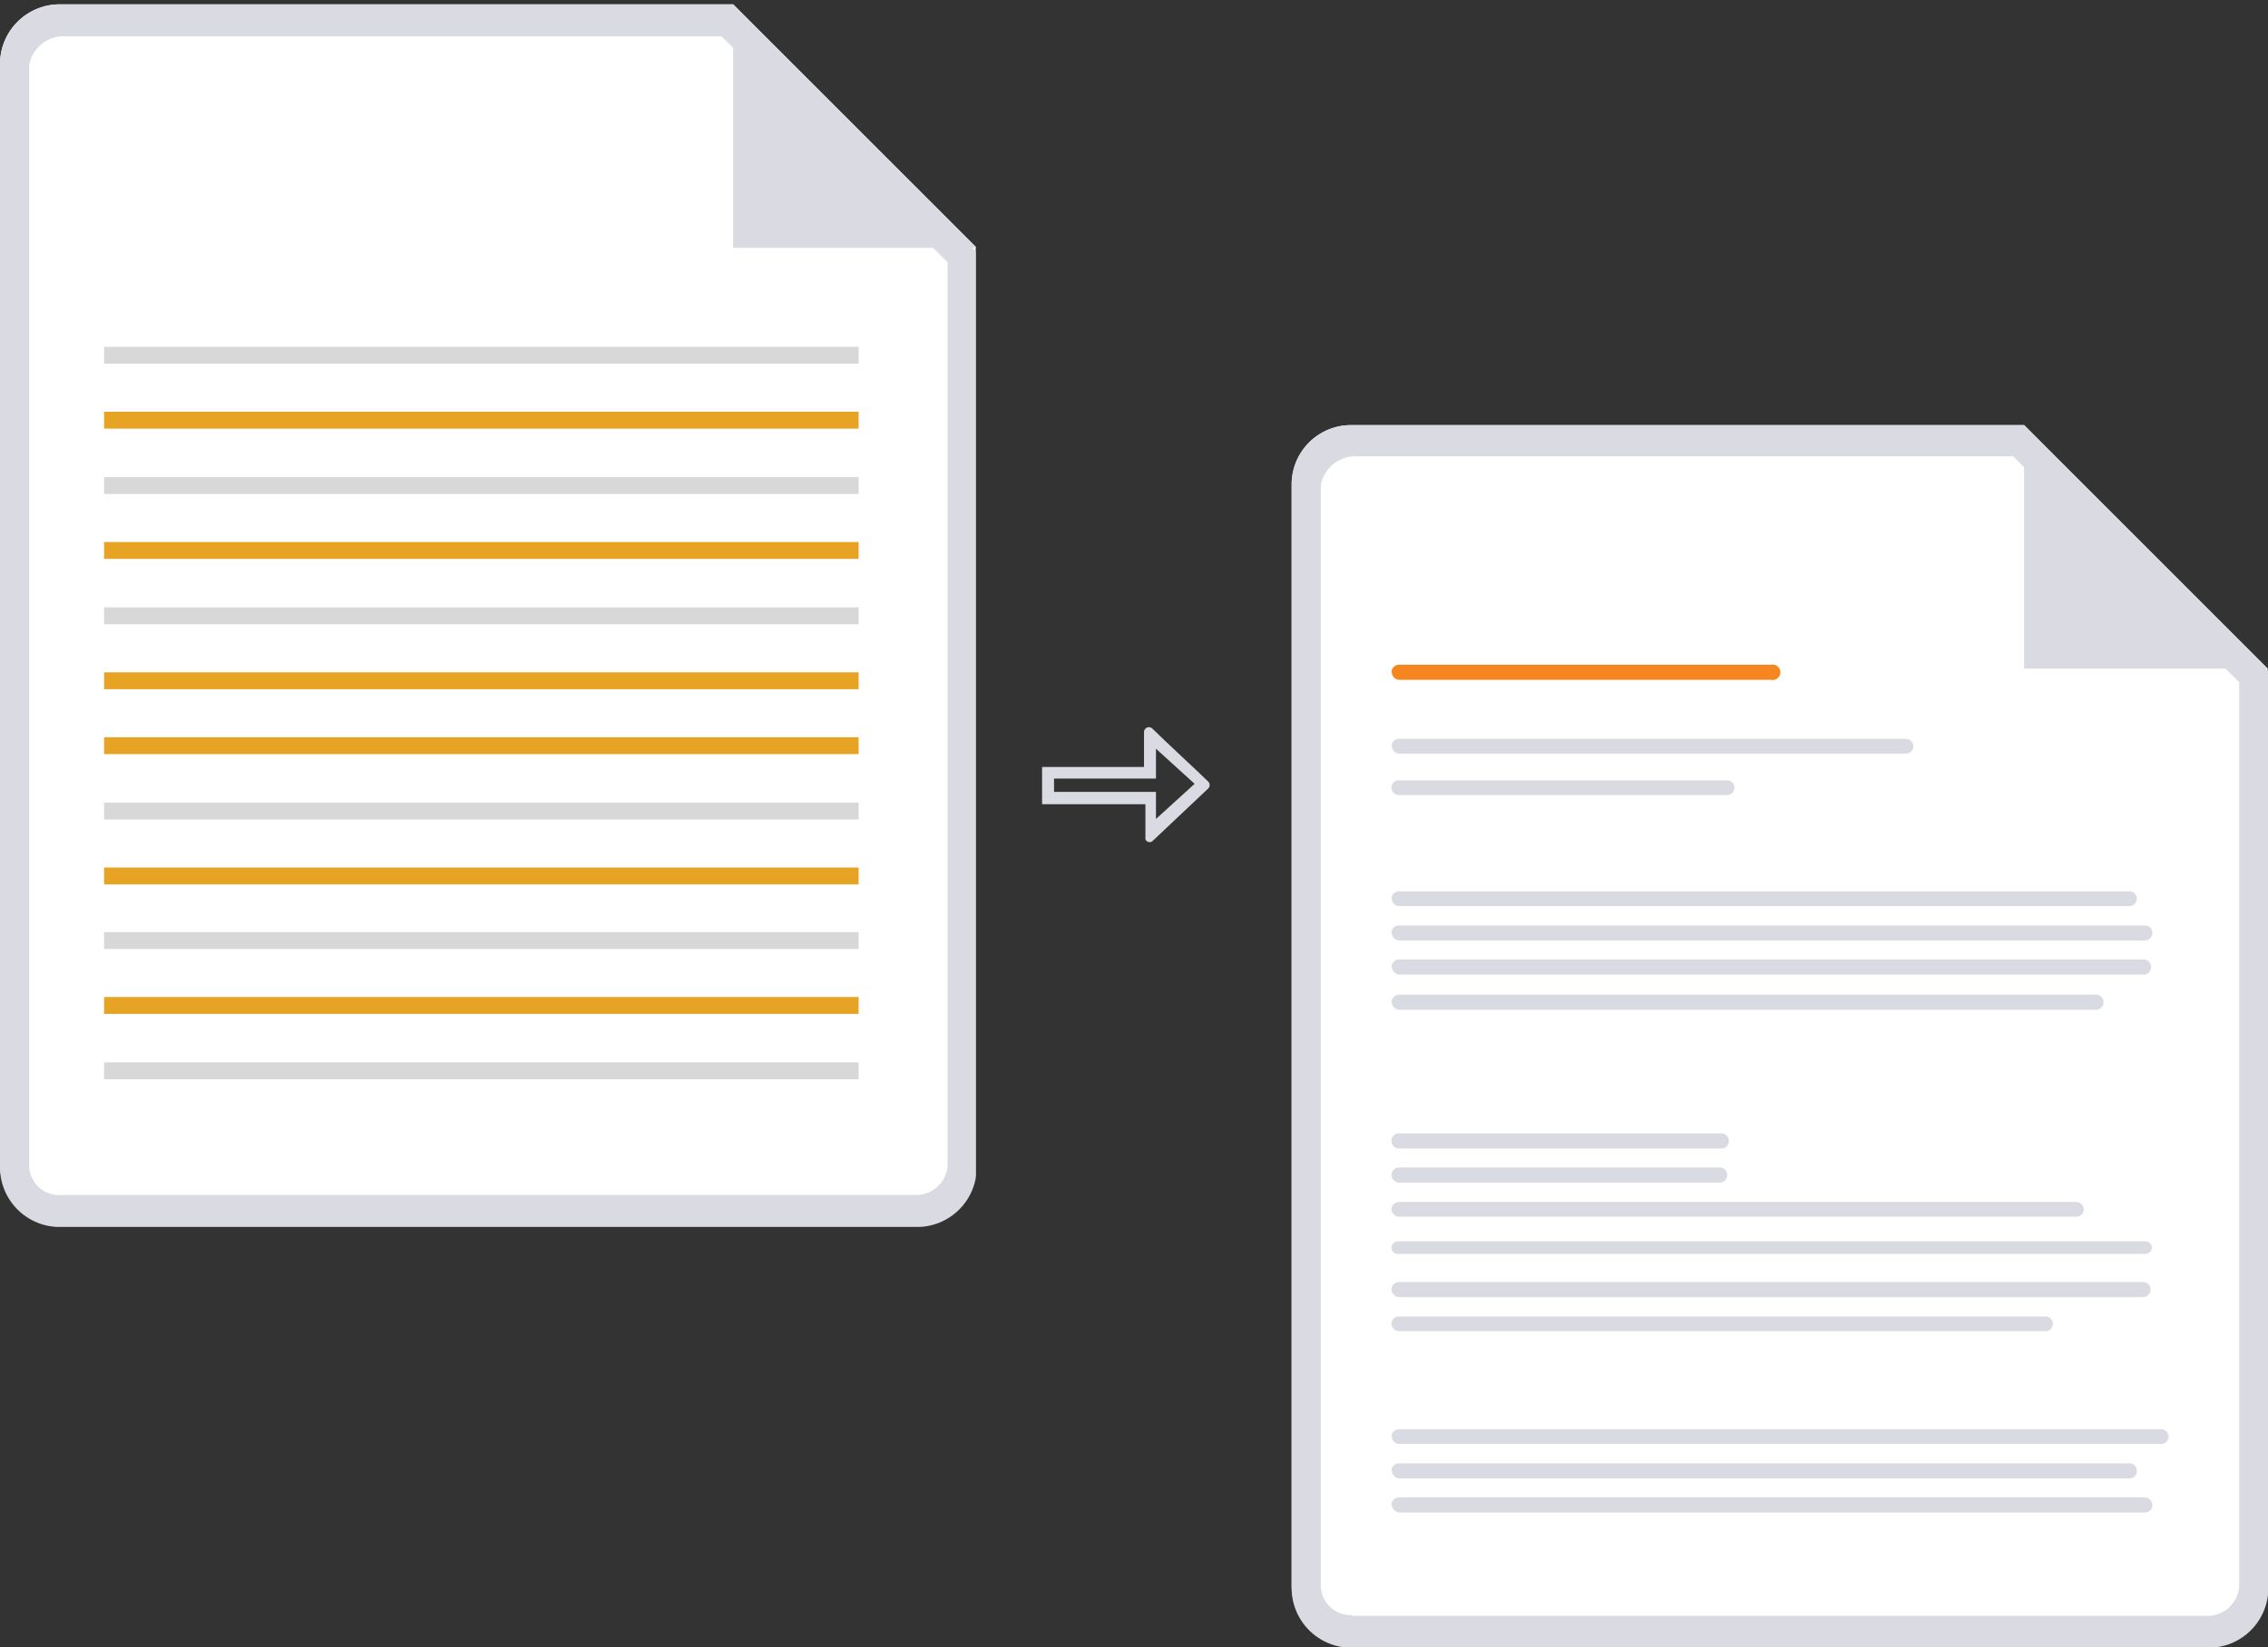 <svg width="523" height="380" viewBox="0 0 523 380" fill="none" xmlns="http://www.w3.org/2000/svg">
<rect x="0" y="0" width="523" height="380" fill="#333333" stroke="none"/>
<g clip-path="url(#clip0_811_492)">
<path d="M297.852 112.079C297.807 110.226 298.139 108.383 298.828 106.662C299.517 104.941 300.548 103.377 301.859 102.067C303.17 100.756 304.734 99.725 306.455 99.036C308.176 98.347 310.019 98.015 311.873 98.059H466.755L522.921 154.22V365.332C522.965 367.185 522.633 369.028 521.944 370.749C521.255 372.47 520.224 374.033 518.913 375.344C517.602 376.655 516.038 377.686 514.317 378.375C512.596 379.064 510.753 379.396 508.9 379.352H311.873C310.019 379.396 308.176 379.064 306.455 378.375C304.734 377.686 303.17 376.655 301.859 375.344C300.548 374.033 299.517 372.47 298.828 370.749C298.139 369.028 297.807 367.185 297.852 365.332V112.079Z" fill="white"/>
<path fill-rule="evenodd" clip-rule="evenodd" d="M311.873 372.706H509.062C510.902 372.712 512.676 372.022 514.029 370.774C515.382 369.527 516.213 367.814 516.356 365.98V157.381L464.242 105.272H311.873C310.095 105.422 308.416 106.155 307.098 107.356C305.779 108.558 304.893 110.161 304.578 111.917V365.818C304.599 366.744 304.805 367.656 305.186 368.5C305.567 369.345 306.115 370.104 306.796 370.731C307.477 371.359 308.277 371.844 309.149 372.155C310.022 372.466 310.948 372.599 311.873 372.544V372.706ZM466.755 98.059H311.873C310.019 98.015 308.176 98.347 306.455 99.036C304.734 99.725 303.17 100.756 301.859 102.067C300.548 103.377 299.517 104.941 298.828 106.662C298.139 108.383 297.807 110.226 297.852 112.079V365.98C297.808 367.837 298.14 369.683 298.828 371.409C299.516 373.134 300.545 374.703 301.855 376.02C303.165 377.337 304.728 378.376 306.449 379.074C308.171 379.772 310.016 380.114 311.873 380.081H509.062C510.919 380.114 512.764 379.772 514.485 379.074C516.207 378.376 517.769 377.337 519.079 376.02C520.389 374.703 521.419 373.134 522.107 371.409C522.795 369.683 523.127 367.837 523.083 365.98V154.869L466.755 98.059Z" fill="#DADBE2"/>
<path d="M466.754 98.059L522.92 154.221H466.754V98.059Z" fill="#DADBE2"/>
<path d="M320.867 278.942C320.867 278.491 321.046 278.058 321.366 277.739C321.685 277.42 322.118 277.24 322.569 277.24H478.748C479.207 277.24 479.649 277.417 479.981 277.734C480.313 278.051 480.51 278.484 480.531 278.942C480.531 279.173 480.485 279.401 480.394 279.613C480.303 279.825 480.171 280.016 480.004 280.175C479.837 280.334 479.64 280.458 479.424 280.539C479.208 280.619 478.978 280.655 478.748 280.644H322.569C322.124 280.624 321.703 280.439 321.388 280.124C321.073 279.809 320.887 279.387 320.867 278.942ZM320.867 172.131C320.867 171.693 321.035 171.272 321.337 170.955C321.639 170.638 322.051 170.45 322.488 170.429H439.521C439.972 170.429 440.405 170.608 440.724 170.927C441.043 171.246 441.223 171.679 441.223 172.131C441.223 172.582 441.043 173.015 440.724 173.334C440.405 173.653 439.972 173.832 439.521 173.832H322.569C322.139 173.793 321.737 173.599 321.439 173.286C321.14 172.973 320.966 172.563 320.948 172.131H320.867ZM320.867 287.776C320.887 287.395 321.047 287.035 321.316 286.766C321.586 286.496 321.945 286.337 322.326 286.317H494.795C495.176 286.337 495.536 286.496 495.805 286.766C496.075 287.035 496.235 287.395 496.254 287.776C496.235 288.156 496.075 288.516 495.805 288.785C495.536 289.055 495.176 289.215 494.795 289.234H322.326C321.939 289.234 321.568 289.081 321.295 288.807C321.021 288.534 320.867 288.163 320.867 287.776ZM320.867 181.693C320.867 181.463 320.913 181.235 321.004 181.023C321.095 180.811 321.227 180.62 321.394 180.46C321.561 180.301 321.758 180.178 321.974 180.097C322.19 180.016 322.42 179.98 322.65 179.991H398.268C398.491 179.991 398.713 180.036 398.919 180.121C399.126 180.207 399.313 180.332 399.471 180.49C399.629 180.648 399.755 180.836 399.84 181.042C399.926 181.249 399.97 181.47 399.97 181.693C399.97 181.917 399.926 182.138 399.84 182.345C399.755 182.551 399.629 182.739 399.471 182.897C399.313 183.055 399.126 183.18 398.919 183.266C398.713 183.351 398.491 183.395 398.268 183.395H322.65C322.42 183.406 322.19 183.37 321.974 183.29C321.758 183.209 321.561 183.086 321.394 182.926C321.227 182.767 321.095 182.576 321.004 182.364C320.913 182.152 320.867 181.924 320.867 181.693ZM320.867 297.42C320.867 296.982 321.035 296.561 321.337 296.244C321.639 295.927 322.051 295.739 322.488 295.718H494.228C494.679 295.718 495.112 295.897 495.431 296.216C495.751 296.535 495.93 296.968 495.93 297.42C495.93 297.879 495.754 298.32 495.437 298.652C495.12 298.985 494.687 299.182 494.228 299.202H322.488C322.057 299.131 321.662 298.916 321.368 298.592C321.074 298.269 320.898 297.856 320.867 297.42ZM320.867 331.376C320.867 330.938 321.035 330.517 321.337 330.2C321.639 329.883 322.051 329.695 322.488 329.674H498.361C498.585 329.674 498.806 329.718 499.013 329.803C499.219 329.889 499.407 330.014 499.565 330.172C499.723 330.33 499.848 330.518 499.934 330.724C500.019 330.931 500.063 331.152 500.063 331.376C500.063 331.599 500.019 331.82 499.934 332.027C499.848 332.233 499.723 332.421 499.565 332.579C499.407 332.737 499.219 332.862 499.013 332.948C498.806 333.033 498.585 333.077 498.361 333.077H322.569C322.139 333.038 321.737 332.845 321.439 332.531C321.14 332.218 320.966 331.808 320.948 331.376H320.867ZM320.867 207.302C320.867 207.072 320.913 206.844 321.004 206.632C321.095 206.42 321.227 206.228 321.394 206.069C321.561 205.91 321.758 205.787 321.974 205.706C322.19 205.625 322.42 205.589 322.65 205.6H491.067C491.291 205.6 491.512 205.644 491.718 205.73C491.925 205.815 492.113 205.941 492.271 206.099C492.429 206.257 492.554 206.444 492.639 206.651C492.725 206.857 492.769 207.079 492.769 207.302C492.769 207.526 492.725 207.747 492.639 207.953C492.554 208.16 492.429 208.348 492.271 208.506C492.113 208.664 491.925 208.789 491.718 208.875C491.512 208.96 491.291 209.004 491.067 209.004H322.731C322.501 209.015 322.271 208.979 322.055 208.899C321.839 208.818 321.642 208.694 321.475 208.535C321.308 208.376 321.176 208.185 321.085 207.973C320.995 207.761 320.948 207.533 320.948 207.302H320.867ZM320.867 339.237C320.867 338.799 321.035 338.378 321.337 338.061C321.639 337.744 322.051 337.555 322.488 337.535H491.067C491.519 337.535 491.951 337.714 492.271 338.033C492.59 338.352 492.769 338.785 492.769 339.237C492.78 339.467 492.744 339.697 492.664 339.913C492.583 340.129 492.459 340.326 492.3 340.493C492.141 340.659 491.95 340.792 491.738 340.883C491.526 340.973 491.298 341.02 491.067 341.019H322.569C322.138 340.948 321.744 340.733 321.449 340.409C321.155 340.086 320.979 339.673 320.948 339.237H320.867ZM320.867 215.163C320.867 214.933 320.913 214.705 321.004 214.493C321.095 214.281 321.227 214.089 321.394 213.93C321.561 213.771 321.758 213.647 321.974 213.567C322.19 213.486 322.42 213.45 322.65 213.461H494.633C495.085 213.461 495.518 213.641 495.837 213.96C496.156 214.279 496.335 214.712 496.335 215.163C496.336 215.622 496.159 216.064 495.842 216.396C495.525 216.728 495.092 216.925 494.633 216.946H322.731C322.258 216.946 321.805 216.758 321.47 216.424C321.136 216.09 320.948 215.636 320.948 215.163H320.867ZM320.867 347.179C320.865 346.733 321.031 346.302 321.331 345.972C321.631 345.642 322.044 345.436 322.488 345.396H494.633C495.092 345.417 495.525 345.613 495.842 345.946C496.159 346.278 496.336 346.719 496.335 347.179C496.335 347.63 496.156 348.063 495.837 348.382C495.518 348.701 495.085 348.88 494.633 348.88H322.731C322.283 348.846 321.861 348.658 321.536 348.348C321.211 348.038 321.003 347.625 320.948 347.179H320.867ZM320.867 223.105C320.865 222.659 321.031 222.229 321.331 221.899C321.631 221.568 322.044 221.363 322.488 221.322H494.633C495.031 221.409 495.388 221.629 495.643 221.946C495.899 222.263 496.038 222.657 496.038 223.065C496.038 223.472 495.899 223.867 495.643 224.184C495.388 224.501 495.031 224.721 494.633 224.807H322.731C322.278 224.789 321.846 224.606 321.518 224.293C321.19 223.979 320.987 223.557 320.948 223.105H320.867ZM320.867 231.209C320.867 230.736 321.055 230.283 321.389 229.949C321.724 229.614 322.177 229.426 322.65 229.426H483.367C483.598 229.426 483.826 229.473 484.038 229.563C484.25 229.654 484.442 229.786 484.601 229.953C484.76 230.12 484.883 230.317 484.964 230.533C485.045 230.749 485.081 230.979 485.07 231.209C485.07 231.661 484.89 232.094 484.571 232.413C484.252 232.732 483.819 232.911 483.367 232.911H322.731C322.272 232.912 321.831 232.735 321.498 232.418C321.166 232.101 320.969 231.668 320.948 231.209H320.867ZM320.867 263.139C320.867 262.688 321.046 262.255 321.366 261.936C321.685 261.617 322.118 261.437 322.569 261.437H396.971C397.422 261.437 397.855 261.617 398.174 261.936C398.493 262.255 398.673 262.688 398.673 263.139C398.684 263.37 398.648 263.6 398.567 263.815C398.487 264.031 398.363 264.229 398.204 264.395C398.045 264.562 397.853 264.695 397.642 264.785C397.43 264.876 397.201 264.922 396.971 264.922H322.569C322.11 264.901 321.677 264.704 321.36 264.372C321.043 264.04 320.867 263.598 320.867 263.139ZM320.867 305.361C320.867 304.91 321.046 304.477 321.366 304.158C321.685 303.839 322.118 303.66 322.569 303.66H471.616C471.846 303.649 472.076 303.685 472.292 303.765C472.508 303.846 472.705 303.969 472.872 304.129C473.039 304.288 473.171 304.479 473.262 304.691C473.352 304.903 473.399 305.131 473.399 305.361C473.399 305.592 473.352 305.82 473.262 306.032C473.171 306.244 473.039 306.435 472.872 306.594C472.705 306.754 472.508 306.877 472.292 306.958C472.076 307.038 471.846 307.074 471.616 307.063H322.569C322.124 307.044 321.703 306.858 321.388 306.543C321.073 306.228 320.887 305.806 320.867 305.361ZM320.867 271C320.885 270.568 321.059 270.158 321.358 269.844C321.656 269.531 322.058 269.337 322.488 269.298H396.89C397.288 269.385 397.644 269.605 397.9 269.922C398.155 270.239 398.295 270.634 398.295 271.041C398.295 271.448 398.155 271.843 397.9 272.16C397.644 272.477 397.288 272.697 396.89 272.783H322.488C322.051 272.726 321.648 272.515 321.351 272.189C321.054 271.862 320.883 271.441 320.867 271Z" fill="#DADBE2"/>
<path d="M320.867 155.031C320.888 154.572 321.085 154.139 321.417 153.822C321.749 153.505 322.191 153.329 322.65 153.329H408.398C408.659 153.273 408.928 153.275 409.187 153.337C409.447 153.398 409.689 153.517 409.896 153.684C410.103 153.851 410.27 154.062 410.385 154.302C410.5 154.542 410.56 154.805 410.56 155.071C410.56 155.338 410.5 155.601 410.385 155.841C410.27 156.081 410.103 156.292 409.896 156.459C409.689 156.627 409.447 156.745 409.187 156.806C408.928 156.868 408.659 156.87 408.398 156.814H322.731C322.258 156.814 321.805 156.626 321.47 156.292C321.136 155.957 320.948 155.504 320.948 155.031H320.867Z" fill="#F6861F"/>
<path d="M266.564 182.666H243.06V179.586H266.564V172.698L275.479 180.802L266.564 188.906V182.666ZM265.673 194.093L278.64 181.855C278.834 181.646 278.942 181.371 278.942 181.086C278.942 180.8 278.834 180.525 278.64 180.316C276.533 178.209 268.671 170.996 265.673 167.997C265.511 167.861 265.315 167.773 265.105 167.743C264.896 167.712 264.683 167.741 264.489 167.825C264.296 167.909 264.129 168.046 264.009 168.219C263.889 168.393 263.819 168.597 263.808 168.808V176.912H240.305V185.502H264.133V193.606C264.191 193.749 264.281 193.876 264.394 193.98C264.508 194.084 264.642 194.162 264.789 194.209C264.936 194.255 265.091 194.269 265.244 194.249C265.396 194.229 265.543 194.175 265.673 194.093Z" fill="#DADBE2"/>
<g clip-path="url(#clip1_811_492)">
<path d="M-0.002 15.02C-0.035 13.163 0.308 11.318 1.006 9.597C1.704 7.875 2.742 6.313 4.06 5.003C5.377 3.694 6.946 2.664 8.671 1.976C10.397 1.288 12.243 0.956 14.101 1H169.063L225.23 57.161V268.272C225.274 270.126 224.942 271.969 224.253 273.69C223.564 275.411 222.533 276.974 221.222 278.285C219.911 279.596 218.347 280.627 216.626 281.316C214.905 282.004 213.062 282.337 211.208 282.292H14.101C12.243 282.336 10.397 282.004 8.671 281.316C6.946 280.628 5.377 279.599 4.06 278.289C2.742 276.979 1.704 275.417 1.006 273.696C0.308 271.974 -0.035 270.129 -0.002 268.272V15.02Z" fill="white"/>
<path fill-rule="evenodd" clip-rule="evenodd" d="M14.102 275.647H211.21C213.037 275.654 214.801 274.975 216.152 273.745C217.502 272.514 218.342 270.822 218.504 269.002V60.484L166.391 8.375H14.021C12.243 8.525 10.565 9.258 9.246 10.459C7.927 11.661 7.042 13.264 6.727 15.02V269.002C6.757 269.928 6.974 270.839 7.365 271.679C7.756 272.52 8.312 273.273 9.001 273.893C9.689 274.514 10.496 274.989 11.373 275.29C12.249 275.592 13.178 275.713 14.102 275.647ZM169.065 1H14.102C12.245 0.956 10.398 1.288 8.673 1.976C6.947 2.664 5.379 3.694 4.061 5.003C2.744 6.313 1.705 7.875 1.007 9.597C0.309 11.318 -0.033 13.163 1.93902e-06 15.02V268.921C-0.044 270.785 0.29 272.638 0.983 274.369C1.676 276.1 2.713 277.672 4.032 278.99C5.35 280.309 6.922 281.346 8.653 282.039C10.384 282.732 12.238 283.066 14.102 283.022H211.21C213.067 283.055 214.912 282.712 216.634 282.015C218.355 281.317 219.918 280.278 221.228 278.961C222.537 277.643 223.567 276.075 224.255 274.35C224.943 272.624 225.275 270.778 225.231 268.921V58.215L169.065 1Z" fill="#DADBE2"/>
<path d="M169.066 1L225.233 57.161H169.066V1Z" fill="#DADBE2"/>
<path d="M24 173.948V170.055H198V173.948H24ZM24 158.973V155.079H198V158.973H24ZM24 128.921V125.027H198V128.921H24ZM198 98.87H24V94.976H198V98.87ZM198 204H24V200.106H198V204Z" fill="#E7A323"/>
<path opacity="0.48" d="M24 80H198V83.894H24V80ZM198 185.13V189.024H24V185.13H198ZM24 113.945V110.052H198V113.945H24ZM24 140.103H198V143.997H24V140.103Z" fill="#AEADAD"/>
<path d="M198 233.87H24V229.976H198V233.87Z" fill="#E7A323"/>
<path opacity="0.48" d="M24 215H198V218.894H24V215ZM24 248.945V245.052H198V248.945H24Z" fill="#AEADAD"/>
</g>
</g>
<defs>
<clipPath id="clip0_811_492">
<rect width="523" height="380" fill="white"/>
</clipPath>
<clipPath id="clip1_811_492">
<rect width="225" height="282" fill="white" transform="translate(0 1)"/>
</clipPath>
</defs>
</svg>
